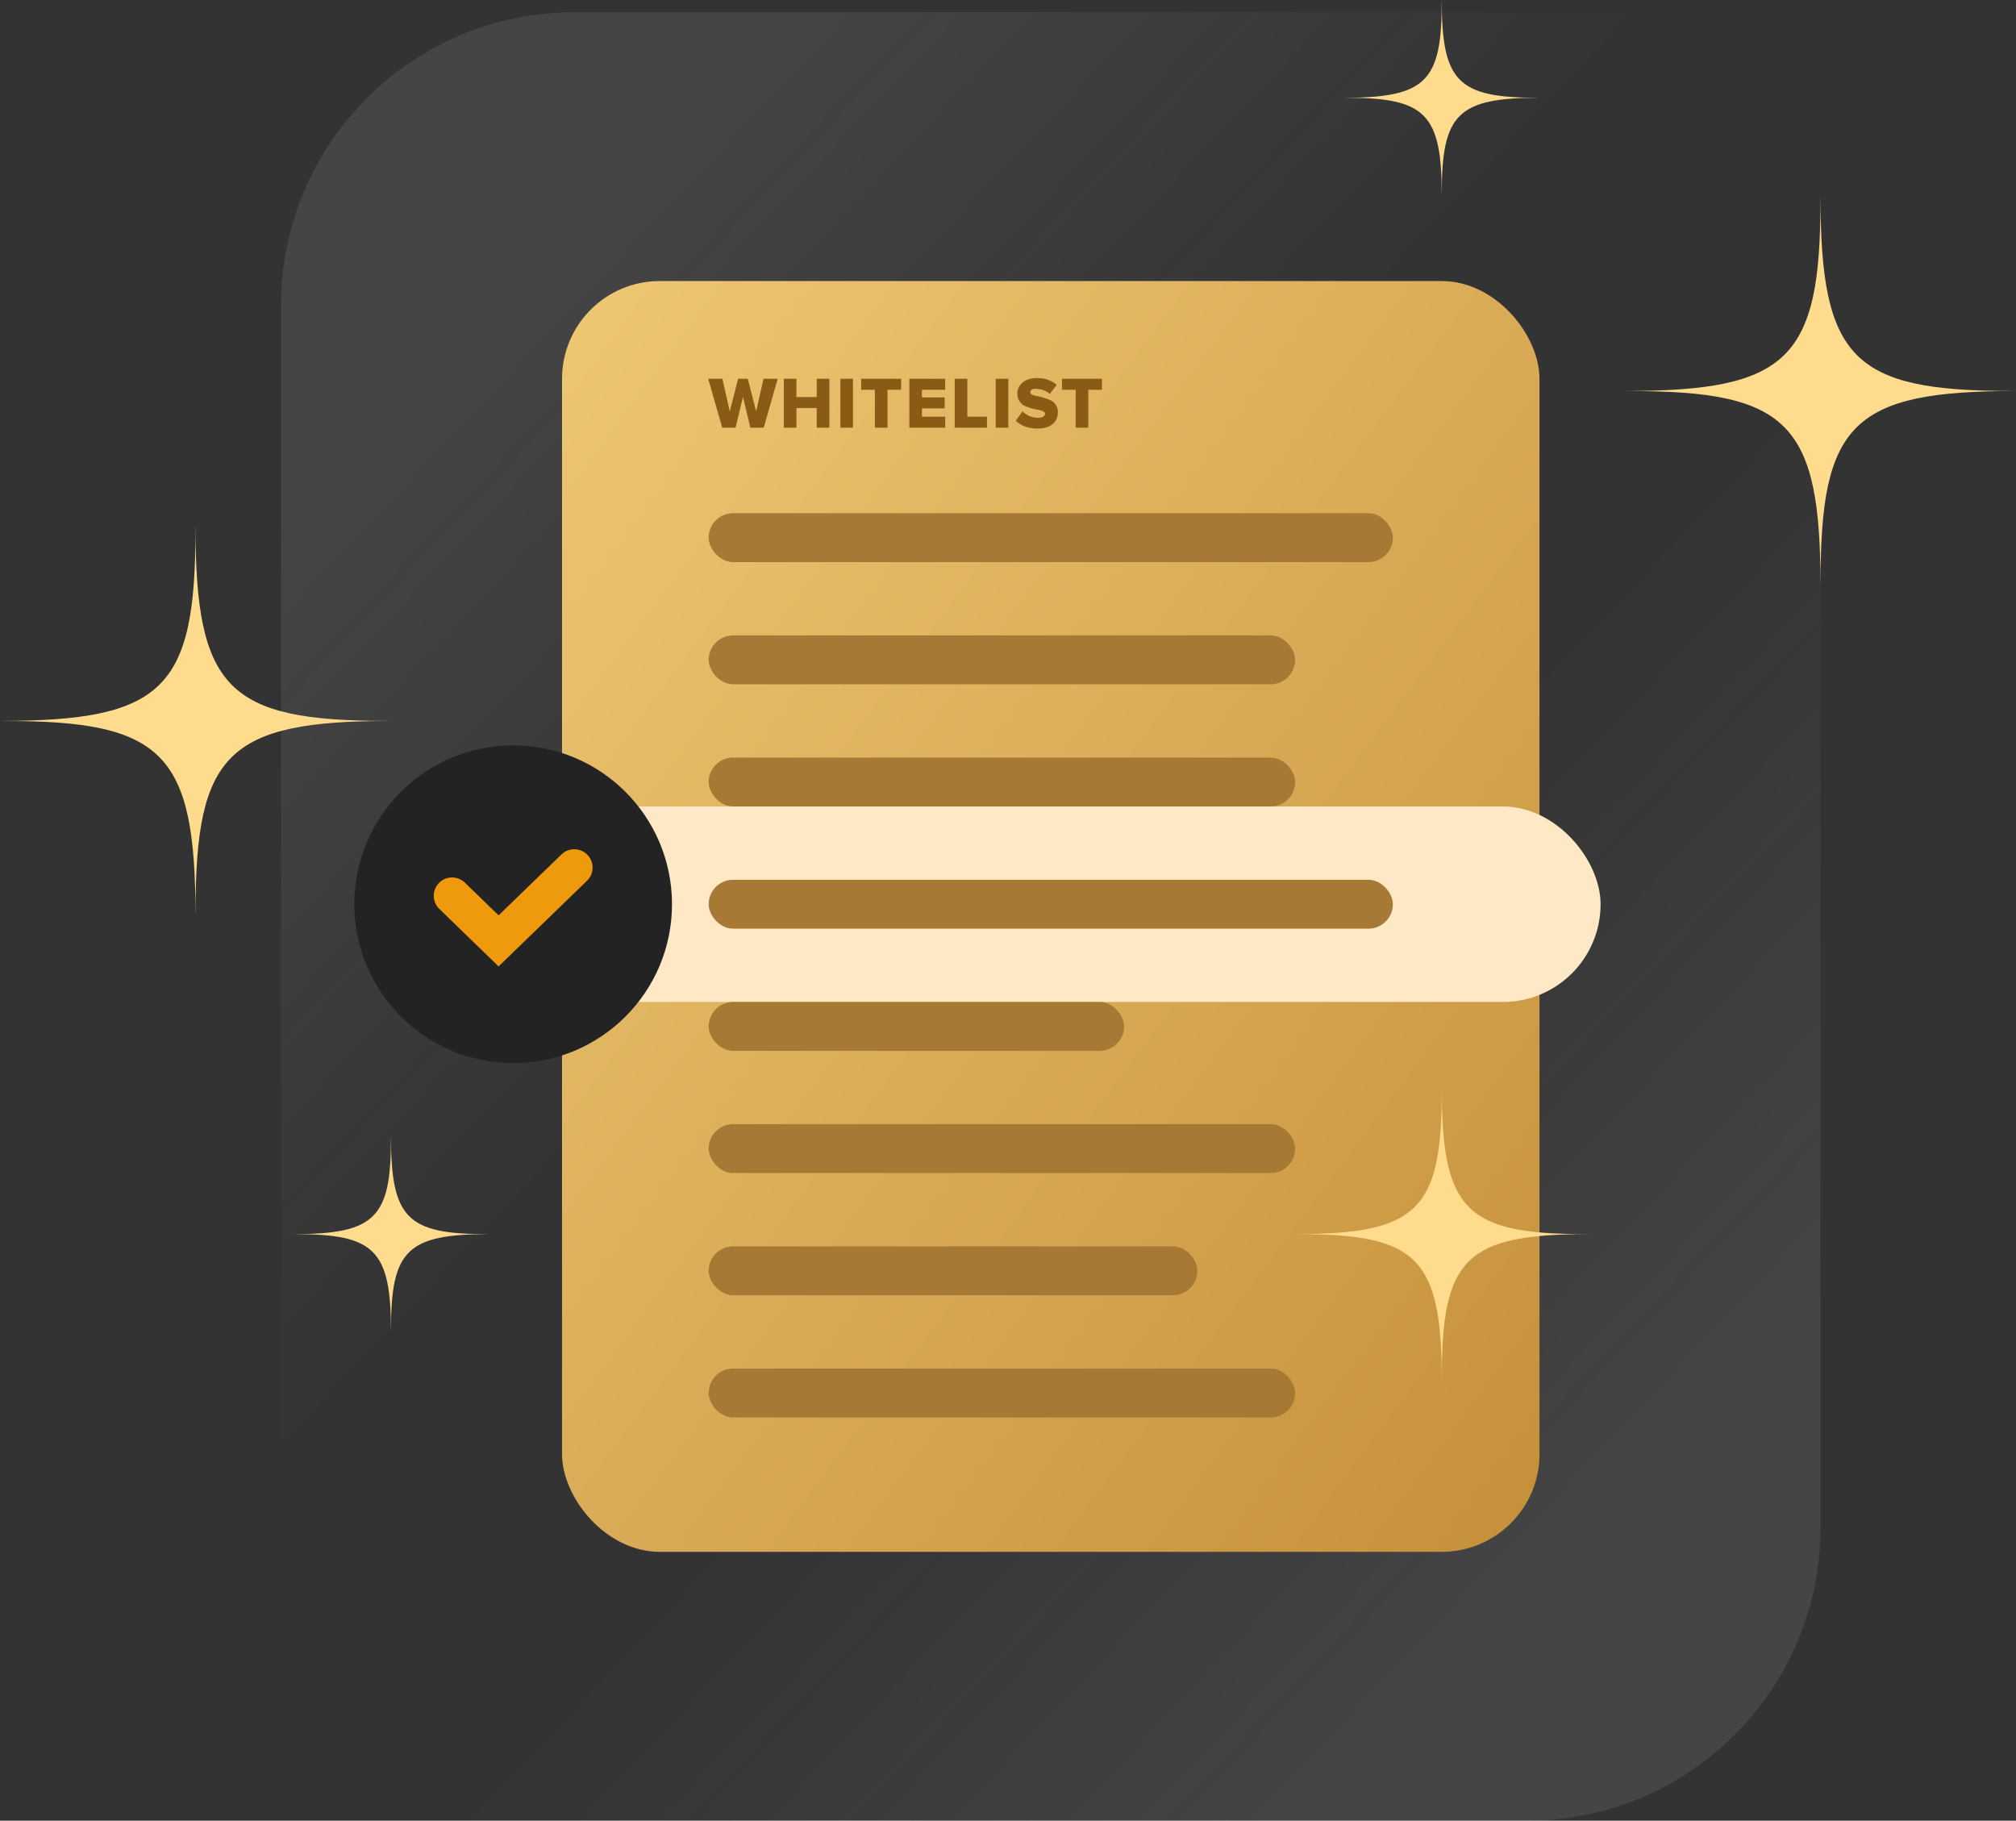 <svg width="165" height="149" viewBox="0 0 165 149" fill="none" xmlns="http://www.w3.org/2000/svg">
<rect x="0" y="0" width="165" height="149" fill="#333333" stroke="none"/>
<path d="M84.031 87.969L149 23V125C149 138.255 138.255 149 125 149H23L84.031 87.969Z" fill="url(#paint0_linear_107_312)"/>
<path d="M87.969 62.031L23 127L23 25C23 11.745 33.745 1 47 1L149 1L87.969 62.031Z" fill="url(#paint1_linear_107_312)"/>
<path fill-rule="evenodd" clip-rule="evenodd" d="M133 32C146.354 31.995 149.005 29.392 148.995 16.407L149 16C148.995 29.387 151.651 31.995 164.593 31.995L165 32C151.617 31.995 149.005 34.667 149.005 47.593L149 48C149.005 34.667 146.399 31.995 133.407 32.005L133 32Z" fill="#FFDB8E"/>
<path fill-rule="evenodd" clip-rule="evenodd" d="M0 59C13.354 58.995 16.005 56.392 15.995 43.407L16 43C15.995 56.387 18.651 58.995 31.593 58.995L32 59C18.617 58.995 16.005 61.667 16.005 74.593L16 75C16.005 61.667 13.399 58.995 0.407 59.005L0 59Z" fill="#FFDB8E"/>
<rect x="46" y="23" width="80" height="104" rx="8" fill="url(#paint2_linear_107_312)"/>
<path d="M62.506 35H61.414L60.808 32.492L60.202 35H59.11L57.964 30.998H59.122L59.728 33.668L60.412 30.998H61.204L61.888 33.668L62.488 30.998H63.652L62.506 35ZM67.879 35H66.847V33.392H65.185V35H64.153V30.998H65.185V32.492H66.847V30.998H67.879V35ZM69.812 35H68.781V30.998H69.812V35ZM72.638 35H71.606V31.898H70.484V30.998H73.754V31.898H72.638V35ZM77.36 35H74.426V30.998H77.36V31.898H75.458V32.522H77.318V33.422H75.458V34.1H77.36V35ZM80.779 35H78.139V30.998H79.171V34.1H80.779V35ZM82.527 35H81.495V30.998H82.527V35ZM84.915 35.072C84.175 35.072 83.583 34.86 83.139 34.436L83.685 33.662C84.037 34.014 84.463 34.19 84.963 34.19C85.139 34.19 85.277 34.16 85.377 34.1C85.481 34.036 85.533 33.956 85.533 33.86C85.533 33.776 85.477 33.708 85.365 33.656C85.253 33.6 85.113 33.56 84.945 33.536C84.777 33.508 84.595 33.466 84.399 33.41C84.203 33.35 84.021 33.282 83.853 33.206C83.685 33.126 83.545 33 83.433 32.828C83.321 32.656 83.265 32.45 83.265 32.21C83.265 31.858 83.407 31.558 83.691 31.31C83.979 31.062 84.369 30.938 84.861 30.938C85.513 30.938 86.055 31.124 86.487 31.496L85.923 32.234C85.587 31.958 85.197 31.82 84.753 31.82C84.465 31.82 84.321 31.916 84.321 32.108C84.321 32.184 84.377 32.25 84.489 32.306C84.601 32.358 84.741 32.398 84.909 32.426C85.077 32.454 85.257 32.498 85.449 32.558C85.645 32.614 85.827 32.682 85.995 32.762C86.163 32.842 86.303 32.966 86.415 33.134C86.527 33.302 86.583 33.502 86.583 33.734C86.583 34.142 86.437 34.468 86.145 34.712C85.853 34.952 85.443 35.072 84.915 35.072ZM89.072 35H88.04V31.898H86.918V30.998H90.188V31.898H89.072V35Z" fill="#895B15"/>
<rect x="41" y="66" width="90" height="16" rx="8" fill="#FFE8C6"/>
<rect x="58" y="42" width="56" height="4" rx="2" fill="#A67935"/>
<rect x="58" y="52" width="48" height="4" rx="2" fill="#A67935"/>
<rect x="58" y="62" width="48" height="4" rx="2" fill="#A67935"/>
<rect x="58" y="72" width="56" height="4" rx="2" fill="#A67935"/>
<rect x="58" y="82" width="34" height="4" rx="2" fill="#A67935"/>
<rect x="58" y="92" width="48" height="4" rx="2" fill="#A67935"/>
<rect x="58" y="102" width="40" height="4" rx="2" fill="#A67935"/>
<rect x="58" y="112" width="48" height="4" rx="2" fill="#A67935"/>
<circle cx="42" cy="74" r="13" fill="#232323"/>
<path d="M37 73.308L40.809 77L47 71" stroke="#EF9A0C" stroke-width="3" stroke-linecap="round"/>
<path fill-rule="evenodd" clip-rule="evenodd" d="M24 101C30.677 100.997 32.002 99.696 31.997 93.203L32 93C31.997 99.693 33.326 100.997 39.797 100.997L40 101C33.308 100.997 32.002 102.333 32.002 108.797L32 109C32.002 102.333 30.699 100.997 24.203 101.003L24 101Z" fill="#FFDB8E"/>
<path fill-rule="evenodd" clip-rule="evenodd" d="M110 8C116.677 7.997 118.003 6.696 117.997 0.203L118 0C117.997 6.693 119.326 7.997 125.797 7.997L126 8C119.308 7.997 118.003 9.333 118.003 15.797L118 16C118.003 9.333 116.699 7.997 110.203 8.003L110 8Z" fill="#FFDB8E"/>
<path fill-rule="evenodd" clip-rule="evenodd" d="M106 101C116.016 100.996 118.004 99.044 117.996 89.305L118 89C117.996 99.04 119.988 100.996 129.695 100.996L130 101C119.963 100.996 118.004 103 118.004 112.695L118 113C118.004 103 116.049 100.996 106.305 101.004L106 101Z" fill="#FFDB8E"/>
<defs>
<linearGradient id="paint0_linear_107_312" x1="130" y1="127.5" x2="86" y2="86" gradientUnits="userSpaceOnUse">
<stop stop-color="#D9D9D9" stop-opacity="0.11"/>
<stop offset="0.875" stop-color="#D9D9D9" stop-opacity="0"/>
</linearGradient>
<linearGradient id="paint1_linear_107_312" x1="42" y1="22.5" x2="86" y2="64" gradientUnits="userSpaceOnUse">
<stop stop-color="#D9D9D9" stop-opacity="0.11"/>
<stop offset="0.875" stop-color="#D9D9D9" stop-opacity="0"/>
</linearGradient>
<linearGradient id="paint2_linear_107_312" x1="3.5" y1="-10" x2="168.5" y2="113" gradientUnits="userSpaceOnUse">
<stop stop-color="#FFDF8C"/>
<stop offset="1" stop-color="#BD842E"/>
</linearGradient>
</defs>
</svg>

